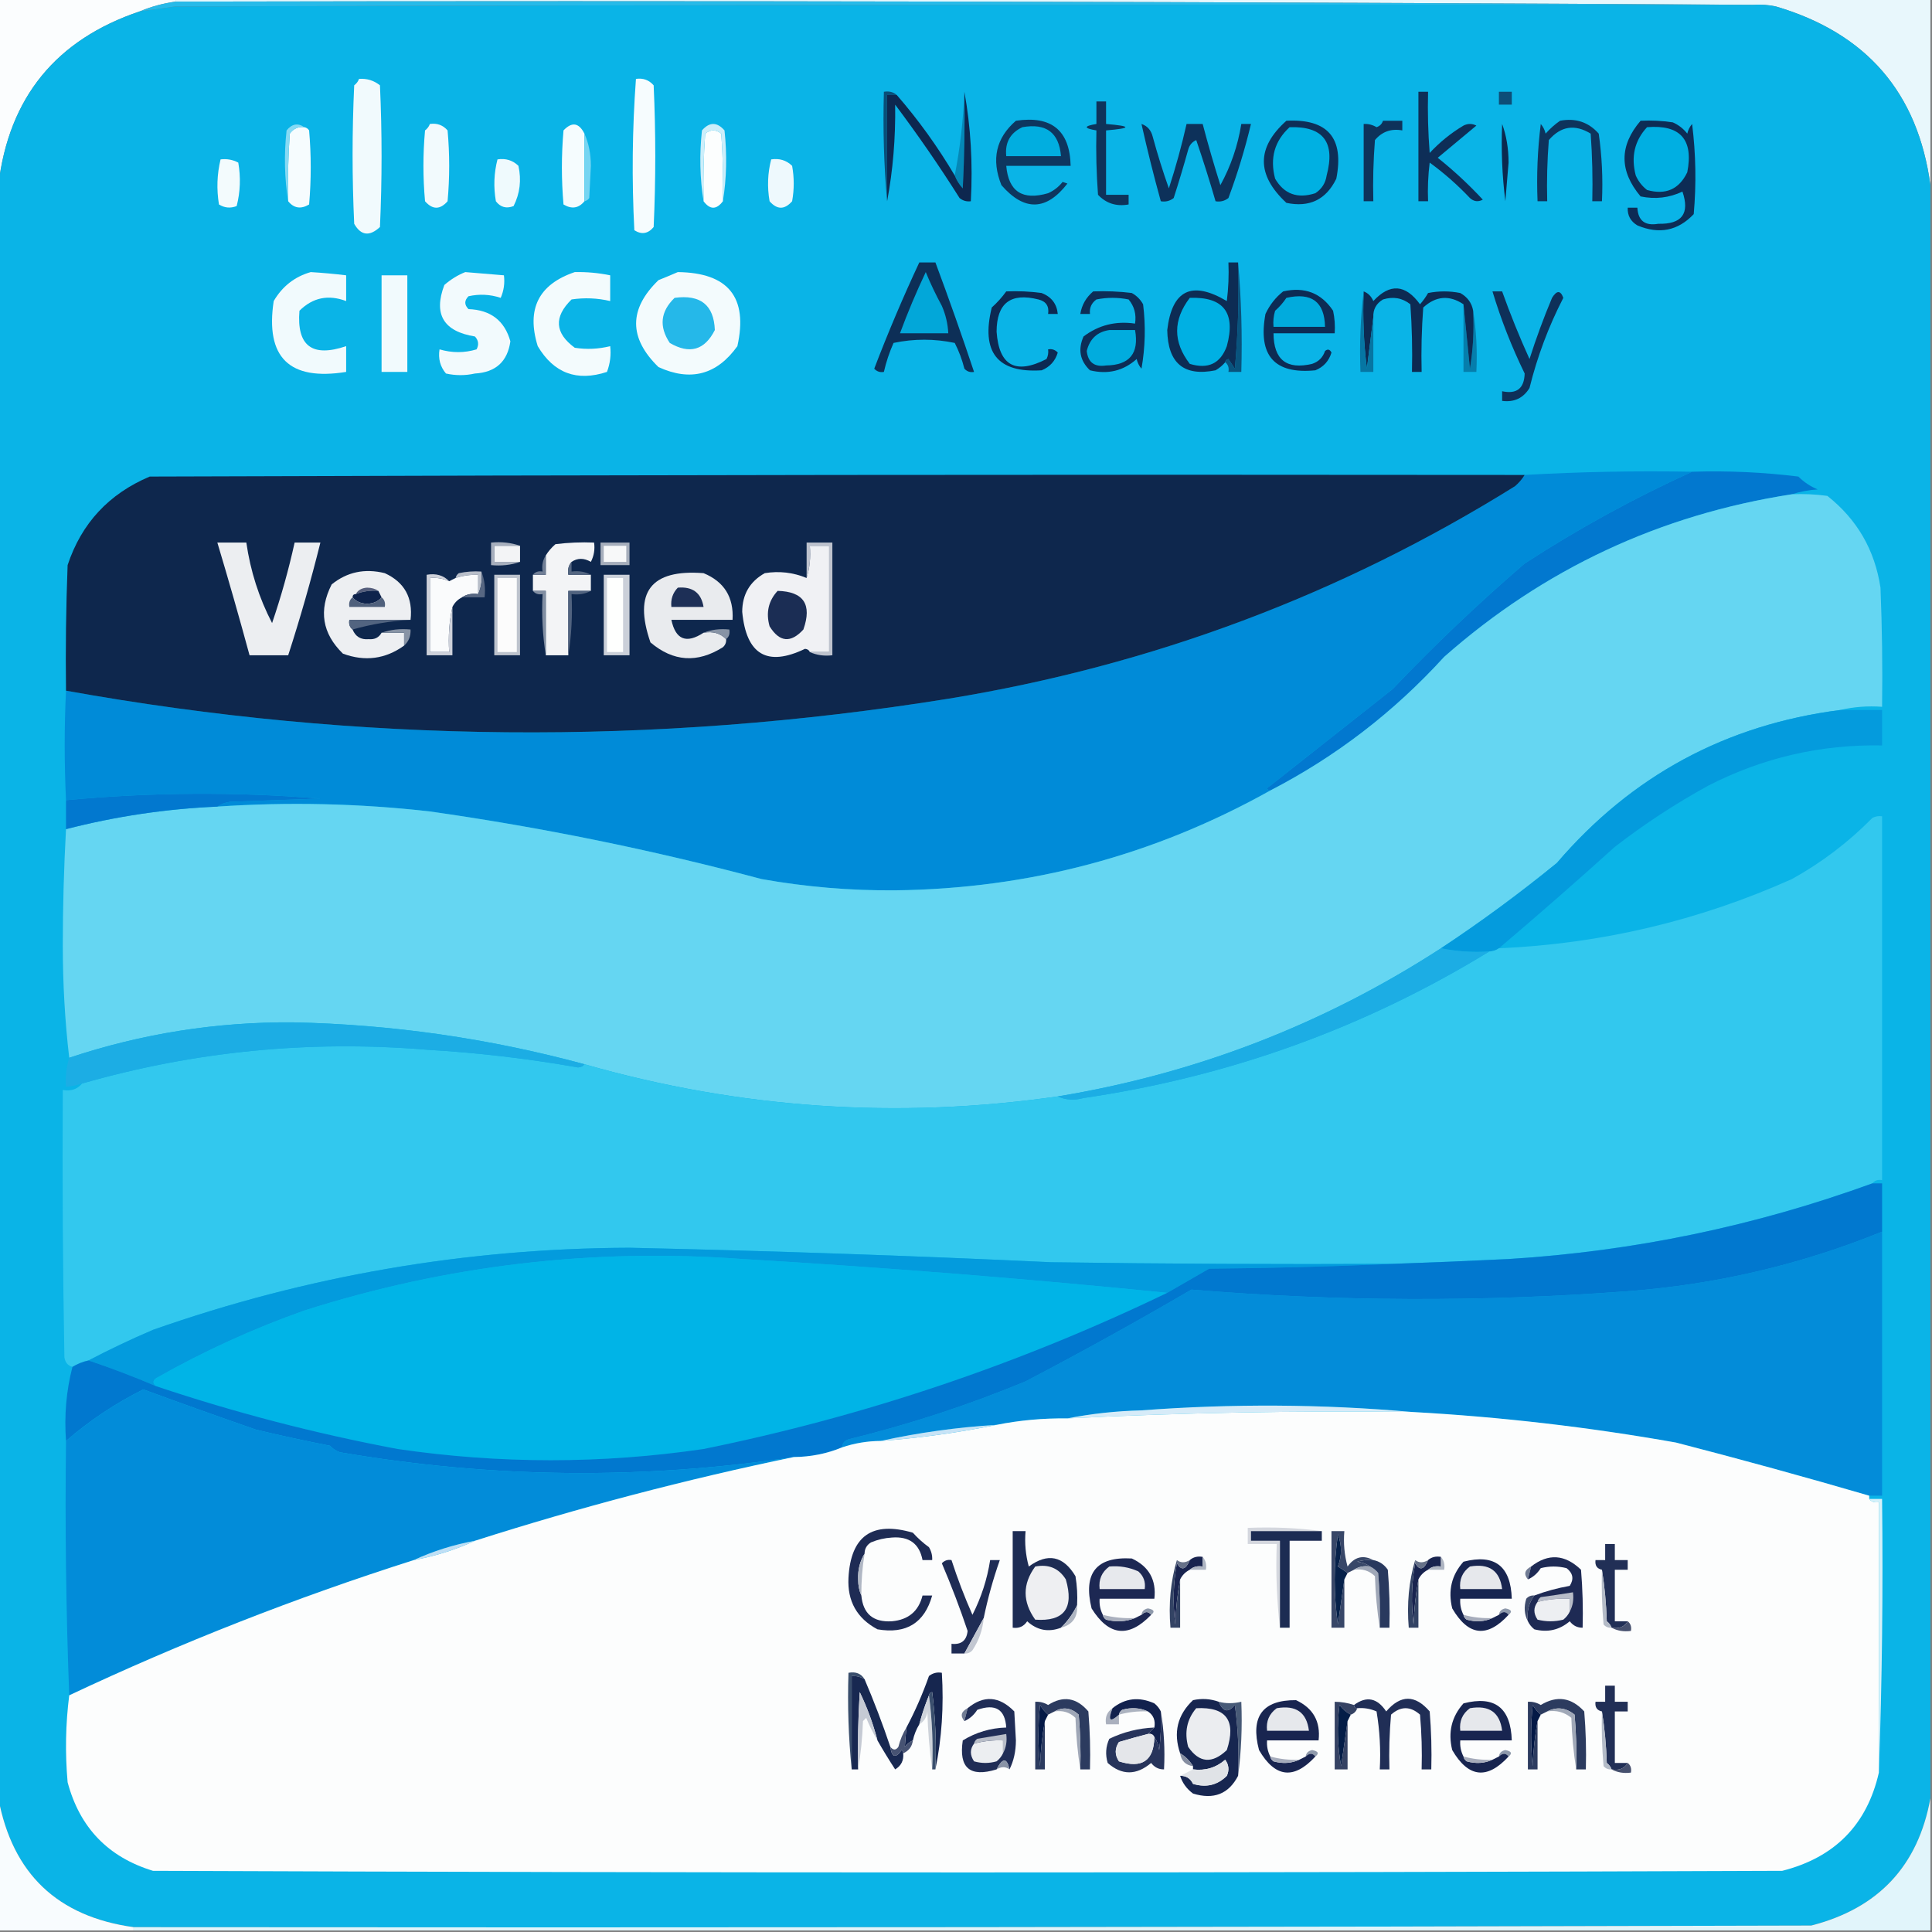 <?xml version="1.0" encoding="UTF-8"?>
<!DOCTYPE svg PUBLIC "-//W3C//DTD SVG 1.1//EN" "http://www.w3.org/Graphics/SVG/1.1/DTD/svg11.dtd">
<svg xmlns="http://www.w3.org/2000/svg" version="1.1" width="600px" height="600px" style="shape-rendering:geometricPrecision; text-rendering:geometricPrecision; image-rendering:optimizeQuality; fill-rule:evenodd; clip-rule:evenodd" xmlns:xlink="http://www.w3.org/1999/xlink">
<rect width="100%" height="100%" fill="#808080" stroke="none"/>
<g><path style="opacity:1" fill="#fbfdfe" d="M -0.5,-0.5 C 17.833,-0.5 36.167,-0.5 54.5,-0.5C 54.5,-0.167 54.5,0.167 54.5,0.5C 50.624,1.043 46.958,2.043 43.5,3.5C 17.396,12.263 2.73,30.263 -0.5,57.5C -0.5,38.167 -0.5,18.833 -0.5,-0.5 Z"/></g>
<g><path style="opacity:1" fill="#e8f7fc" d="M 54.5,0.5 C 54.5,0.167 54.5,-0.167 54.5,-0.5C 236.167,-0.5 417.833,-0.5 599.5,-0.5C 599.5,18.833 599.5,38.167 599.5,57.5C 595.618,28.769 579.618,10.269 551.5,2C 549.19,1.503 546.857,1.337 544.5,1.5C 381.334,0.5 218.001,0.167 54.5,0.5 Z"/></g>
<g><path style="opacity:1" fill="#27bae9" d="M 54.5,0.5 C 218.001,0.167 381.334,0.5 544.5,1.5C 381.166,1.333 217.833,1.5 54.5,2C 50.83,2.548 47.163,3.048 43.5,3.5C 46.958,2.043 50.624,1.043 54.5,0.5 Z"/></g>
<g><path style="opacity:1" fill="#0ab4e7" d="M 544.5,1.5 C 546.857,1.337 549.19,1.503 551.5,2C 579.618,10.269 595.618,28.769 599.5,57.5C 599.5,224.5 599.5,391.5 599.5,558.5C 595.686,579.486 583.352,592.652 562.5,598C 388.834,598.5 215.167,598.667 41.5,598.5C 17.874,595.231 3.874,581.898 -0.5,558.5C -0.5,391.5 -0.5,224.5 -0.5,57.5C 2.73,30.263 17.396,12.263 43.5,3.5C 47.163,3.048 50.83,2.548 54.5,2C 217.833,1.5 381.166,1.333 544.5,1.5 Z"/></g>
<g><path style="opacity:1" fill="#f1fafd" d="M 111.5,24.5 C 113.936,24.317 116.103,24.984 118,26.5C 118.667,41.167 118.667,55.833 118,70.5C 114.755,73.512 112.088,73.179 110,69.5C 109.333,55.167 109.333,40.833 110,26.5C 110.717,25.956 111.217,25.289 111.5,24.5 Z"/></g>
<g><path style="opacity:1" fill="#f6fcfe" d="M 197.5,24.5 C 199.722,24.178 201.556,24.845 203,26.5C 203.667,41.167 203.667,55.833 203,70.5C 201.267,72.602 199.267,72.935 197,71.5C 196.183,55.759 196.35,40.092 197.5,24.5 Z"/></g>
<g><path style="opacity:1" fill="#094e78" d="M 278.5,29.5 C 277.5,29.5 276.5,29.5 275.5,29.5C 275.5,40.5 275.5,51.5 275.5,62.5C 274.505,51.346 274.172,40.012 274.5,28.5C 276.099,28.232 277.432,28.566 278.5,29.5 Z"/></g>
<g><path style="opacity:1" fill="#0d4e78" d="M 465.5,28.5 C 466.833,28.5 468.167,28.5 469.5,28.5C 469.5,29.833 469.5,31.167 469.5,32.5C 468.167,32.5 466.833,32.5 465.5,32.5C 465.5,31.167 465.5,29.833 465.5,28.5 Z"/></g>
<g><path style="opacity:1" fill="#0488b7" d="M 299.5,28.5 C 299.666,38.506 299.5,48.506 299,58.5C 297.905,57.307 297.072,55.973 296.5,54.5C 298.155,46.048 299.155,37.381 299.5,28.5 Z"/></g>
<g><path style="opacity:1" fill="#0e365f" d="M 315.5,37.5 C 326.575,35.847 332.242,40.513 332.5,51.5C 325.833,51.5 319.167,51.5 312.5,51.5C 313.205,59.491 317.538,62.324 325.5,60C 327.306,59.19 328.806,58.024 330,56.5C 330.5,56.667 331,56.833 331.5,57C 324.94,65.499 318.107,65.665 311,57.5C 307.803,49.525 309.303,42.858 315.5,37.5 Z"/></g>
<g><path style="opacity:1" fill="#0e2e57" d="M 399.5,37.5 C 412.334,36.837 417.501,42.837 415,55.5C 411.834,62.006 406.667,64.506 399.5,63C 390.173,54.332 390.173,45.832 399.5,37.5 Z"/></g>
<g><path style="opacity:1" fill="#0c294f" d="M 466.5,38.5 C 467.824,42.107 468.491,46.107 468.5,50.5C 468.167,54.5 467.833,58.5 467.5,62.5C 466.502,54.528 466.169,46.528 466.5,38.5 Z"/></g>
<g><path style="opacity:1" fill="#0e335c" d="M 484.5,37.5 C 489.334,36.59 493.334,37.923 496.5,41.5C 497.497,48.468 497.83,55.468 497.5,62.5C 496.5,62.5 495.5,62.5 494.5,62.5C 494.666,55.492 494.5,48.492 494,41.5C 489.08,38.487 484.746,39.154 481,43.5C 480.5,49.825 480.334,56.158 480.5,62.5C 479.5,62.5 478.5,62.5 477.5,62.5C 477.169,54.472 477.502,46.472 478.5,38.5C 479.251,39.376 479.751,40.376 480,41.5C 481.397,39.93 482.897,38.596 484.5,37.5 Z"/></g>
<g><path style="opacity:1" fill="#f6fcfe" d="M 94.5,39.5 C 95.117,39.611 95.617,39.944 96,40.5C 96.667,48.167 96.667,55.833 96,63.5C 93.448,65.02 91.282,64.687 89.5,62.5C 89.334,55.492 89.5,48.492 90,41.5C 91.11,39.963 92.61,39.297 94.5,39.5 Z"/></g>
<g><path style="opacity:1" fill="#f2fafd" d="M 133.5,38.5 C 135.722,38.178 137.556,38.845 139,40.5C 139.667,47.833 139.667,55.167 139,62.5C 136.667,65.167 134.333,65.167 132,62.5C 131.333,55.167 131.333,47.833 132,40.5C 132.717,39.956 133.217,39.289 133.5,38.5 Z"/></g>
<g><path style="opacity:1" fill="#f5fcfe" d="M 181.5,41.5 C 181.5,48.5 181.5,55.5 181.5,62.5C 179.718,64.687 177.552,65.02 175,63.5C 174.333,55.833 174.333,48.167 175,40.5C 177.611,37.757 179.778,38.09 181.5,41.5 Z"/></g>
<g><path style="opacity:1" fill="#fcfefe" d="M 224.5,62.5 C 222.5,65.167 220.5,65.167 218.5,62.5C 218.334,55.492 218.5,48.492 219,41.5C 220.667,40.167 222.333,40.167 224,41.5C 224.5,48.492 224.666,55.492 224.5,62.5 Z"/></g>
<g><path style="opacity:1" fill="#00b0e2" d="M 400.5,39.5 C 410.928,39.158 414.761,44.158 412,54.5C 411.654,56.848 410.487,58.681 408.5,60C 402.966,61.787 398.799,60.287 396,55.5C 394.316,49.115 395.816,43.781 400.5,39.5 Z"/></g>
<g><path style="opacity:1" fill="#01aee0" d="M 317.5,39.5 C 324.896,38.182 328.896,41.182 329.5,48.5C 323.833,48.5 318.167,48.5 312.5,48.5C 312.061,44.285 313.727,41.285 317.5,39.5 Z"/></g>
<g><path style="opacity:1" fill="#0e325a" d="M 429.5,37.5 C 431.5,37.5 433.5,37.5 435.5,37.5C 435.5,38.5 435.5,39.5 435.5,40.5C 432.03,39.875 429.196,40.875 427,43.5C 426.5,49.825 426.334,56.158 426.5,62.5C 425.5,62.5 424.5,62.5 423.5,62.5C 423.5,54.5 423.5,46.5 423.5,38.5C 424.93,38.421 426.264,38.754 427.5,39.5C 428.522,39.145 429.189,38.478 429.5,37.5 Z"/></g>
<g><path style="opacity:1" fill="#86daf4" d="M 94.5,39.5 C 92.61,39.297 91.11,39.963 90,41.5C 89.5,48.492 89.334,55.492 89.5,62.5C 88.345,55.345 88.178,48.012 89,40.5C 90.678,38.447 92.511,38.113 94.5,39.5 Z"/></g>
<g><path style="opacity:1" fill="#cceefa" d="M 224.5,62.5 C 224.666,55.492 224.5,48.492 224,41.5C 222.333,40.167 220.667,40.167 219,41.5C 218.5,48.492 218.334,55.492 218.5,62.5C 217.345,55.345 217.178,48.012 218,40.5C 220.333,37.833 222.667,37.833 225,40.5C 225.822,48.012 225.655,55.345 224.5,62.5 Z"/></g>
<g><path style="opacity:1" fill="#76d5f2" d="M 181.5,41.5 C 182.82,44.428 183.486,47.761 183.5,51.5C 183.333,54.833 183.167,58.167 183,61.5C 182.617,62.056 182.117,62.389 181.5,62.5C 181.5,55.5 181.5,48.5 181.5,41.5 Z"/></g>
<g><path style="opacity:1" fill="#0e335b" d="M 340.5,31.5 C 341.5,31.5 342.5,31.5 343.5,31.5C 343.5,33.833 343.5,36.167 343.5,38.5C 351.5,39.167 351.5,39.833 343.5,40.5C 343.5,47.167 343.5,53.833 343.5,60.5C 345.833,60.5 348.167,60.5 350.5,60.5C 350.5,61.5 350.5,62.5 350.5,63.5C 346.713,64.186 343.546,63.186 341,60.5C 340.5,53.842 340.334,47.175 340.5,40.5C 336.5,39.833 336.5,39.167 340.5,38.5C 340.5,36.167 340.5,33.833 340.5,31.5 Z"/></g>
<g><path style="opacity:1" fill="#0d274f" d="M 299.5,28.5 C 301.478,39.451 302.144,50.784 301.5,62.5C 300.178,62.67 299.011,62.337 298,61.5C 291.724,51.558 285.057,41.892 278,32.5C 278.146,42.883 277.313,52.883 275.5,62.5C 275.5,51.5 275.5,40.5 275.5,29.5C 276.5,29.5 277.5,29.5 278.5,29.5C 285.211,37.228 291.211,45.561 296.5,54.5C 297.072,55.973 297.905,57.307 299,58.5C 299.5,48.506 299.666,38.506 299.5,28.5 Z"/></g>
<g><path style="opacity:1" fill="#f3fbfd" d="M 68.5,49.5 C 70.467,49.261 72.3,49.594 74,50.5C 74.799,55.087 74.632,59.587 73.5,64C 71.559,64.743 69.726,64.576 68,63.5C 67.227,58.748 67.393,54.081 68.5,49.5 Z"/></g>
<g><path style="opacity:1" fill="#effafd" d="M 154.5,49.5 C 157.044,49.104 159.211,49.771 161,51.5C 161.978,55.9 161.478,60.067 159.5,64C 157.251,64.863 155.418,64.363 154,62.5C 153.232,58.08 153.398,53.747 154.5,49.5 Z"/></g>
<g><path style="opacity:1" fill="#eef9fd" d="M 239.5,49.5 C 242.044,49.104 244.211,49.771 246,51.5C 246.667,55.167 246.667,58.833 246,62.5C 243.667,65.167 241.333,65.167 239,62.5C 238.232,58.08 238.398,53.747 239.5,49.5 Z"/></g>
<g><path style="opacity:1" fill="#0e2e57" d="M 440.5,28.5 C 441.5,28.5 442.5,28.5 443.5,28.5C 443.334,34.842 443.5,41.175 444,47.5C 447.127,44.14 450.627,41.306 454.5,39C 455.833,38.333 457.167,38.333 458.5,39C 454.48,42.357 450.48,45.691 446.5,49C 451.446,52.943 456.113,57.277 460.5,62C 459.056,62.781 457.723,62.614 456.5,61.5C 452.616,57.402 448.45,53.735 444,50.5C 443.501,54.486 443.334,58.486 443.5,62.5C 442.5,62.5 441.5,62.5 440.5,62.5C 440.5,51.167 440.5,39.833 440.5,28.5 Z"/></g>
<g><path style="opacity:1" fill="#0d315a" d="M 354.5,38.5 C 356.335,39.122 357.502,40.456 358,42.5C 359.486,47.954 361.152,53.287 363,58.5C 365.145,51.901 366.978,45.234 368.5,38.5C 370.167,38.5 371.833,38.5 373.5,38.5C 375.174,44.859 377.007,51.193 379,57.5C 382.244,51.602 384.411,45.269 385.5,38.5C 386.5,38.5 387.5,38.5 388.5,38.5C 386.626,46.336 384.293,54.002 381.5,61.5C 380.311,62.429 378.978,62.762 377.5,62.5C 375.658,56.139 373.658,49.806 371.5,43.5C 370.201,44.09 369.368,45.09 369,46.5C 367.599,51.535 366.099,56.535 364.5,61.5C 363.311,62.429 361.978,62.762 360.5,62.5C 358.302,54.567 356.302,46.567 354.5,38.5 Z"/></g>
<g><path style="opacity:1" fill="#0d2c55" d="M 509.5,37.5 C 512.85,37.335 516.183,37.502 519.5,38C 521.286,38.785 522.786,39.951 524,41.5C 524.249,40.376 524.749,39.376 525.5,38.5C 526.665,47.816 526.832,57.149 526,66.5C 521.096,71.684 515.262,72.85 508.5,70C 506.393,68.737 505.393,66.903 505.5,64.5C 506.5,64.5 507.5,64.5 508.5,64.5C 508.724,68.548 510.891,70.215 515,69.5C 522.334,69.676 524.834,66.343 522.5,59.5C 518.364,61.447 514.03,61.947 509.5,61C 502.853,53.098 502.853,45.264 509.5,37.5 Z"/></g>
<g><path style="opacity:1" fill="#00afe2" d="M 511.5,39.5 C 521.821,38.655 525.987,43.321 524,53.5C 521.456,58.799 517.29,60.632 511.5,59C 509.951,57.786 508.785,56.286 508,54.5C 506.461,48.693 507.628,43.693 511.5,39.5 Z"/></g>
<g><path style="opacity:1" fill="#09537d" d="M 384.5,81.5 C 385.495,92.654 385.828,103.988 385.5,115.5C 384.167,115.5 382.833,115.5 381.5,115.5C 381.737,114.209 381.404,113.209 380.5,112.5C 380.56,111.957 380.893,111.624 381.5,111.5C 382.167,112.5 382.833,113.5 383.5,114.5C 384.499,103.52 384.832,92.52 384.5,81.5 Z"/></g>
<g><path style="opacity:1" fill="#f1fafd" d="M 96.5,84.5 C 100.179,84.724 103.846,85.058 107.5,85.5C 107.5,88.167 107.5,90.833 107.5,93.5C 101.951,91.408 97.118,92.408 93,96.5C 92.1,107.418 96.934,111.084 107.5,107.5C 107.5,110.167 107.5,112.833 107.5,115.5C 89.851,118.35 82.351,111.017 85,93.5C 87.683,88.922 91.517,85.922 96.5,84.5 Z"/></g>
<g><path style="opacity:1" fill="#f1fafd" d="M 118.5,85.5 C 121.167,85.5 123.833,85.5 126.5,85.5C 126.5,95.5 126.5,105.5 126.5,115.5C 123.833,115.5 121.167,115.5 118.5,115.5C 118.5,105.5 118.5,95.5 118.5,85.5 Z"/></g>
<g><path style="opacity:1" fill="#f2fafd" d="M 144.5,84.5 C 148.5,84.833 152.5,85.167 156.5,85.5C 156.808,87.924 156.474,90.257 155.5,92.5C 152.227,91.415 148.894,91.248 145.5,92C 144.167,93.333 144.167,94.667 145.5,96C 152.37,96.246 156.704,99.58 158.5,106C 157.613,112.292 153.946,115.625 147.5,116C 144.5,116.667 141.5,116.667 138.5,116C 136.709,113.894 136.042,111.394 136.5,108.5C 140.382,109.637 144.216,109.637 148,108.5C 148.781,107.056 148.614,105.723 147.5,104.5C 137.715,102.914 134.549,97.581 138,88.5C 140.013,86.752 142.18,85.418 144.5,84.5 Z"/></g>
<g><path style="opacity:1" fill="#f3fbfd" d="M 178.5,84.5 C 182.215,84.423 185.881,84.756 189.5,85.5C 189.5,88.167 189.5,90.833 189.5,93.5C 185.537,92.56 181.537,92.393 177.5,93C 171.946,98.433 172.279,103.433 178.5,108C 182.203,108.579 185.869,108.412 189.5,107.5C 189.813,110.247 189.48,112.914 188.5,115.5C 179.154,118.573 171.987,115.907 167,107.5C 163.426,95.981 167.259,88.314 178.5,84.5 Z"/></g>
<g><path style="opacity:1" fill="#f3fbfd" d="M 210.5,84.5 C 226.2,84.687 232.367,92.354 229,107.5C 222.638,116.398 214.471,118.564 204.5,114C 195.235,104.968 195.235,95.968 204.5,87C 206.611,86.155 208.611,85.322 210.5,84.5 Z"/></g>
<g><path style="opacity:1" fill="#0e3059" d="M 463.5,90.5 C 464.5,90.5 465.5,90.5 466.5,90.5C 469.03,97.584 471.864,104.584 475,111.5C 477.055,105.058 479.388,98.725 482,92.5C 483.471,90.128 484.637,90.128 485.5,92.5C 480.92,101.404 477.42,110.738 475,120.5C 473.067,123.649 470.234,124.982 466.5,124.5C 466.5,123.5 466.5,122.5 466.5,121.5C 471.027,122.474 473.36,120.641 473.5,116C 469.484,107.774 466.151,99.274 463.5,90.5 Z"/></g>
<g><path style="opacity:1" fill="#25b8e9" d="M 209.5,92.5 C 217.538,91.394 221.705,94.728 222,102.5C 218.827,108.77 214.16,110.103 208,106.5C 204.607,101.409 205.107,96.742 209.5,92.5 Z"/></g>
<g><path style="opacity:1" fill="#057eac" d="M 454.5,94.5 C 455.167,101.012 455.833,107.679 456.5,114.5C 457.496,108.537 457.829,102.537 457.5,96.5C 458.49,102.645 458.823,108.978 458.5,115.5C 457.167,115.5 455.833,115.5 454.5,115.5C 454.5,108.5 454.5,101.5 454.5,94.5 Z"/></g>
<g><path style="opacity:1" fill="#0d2a52" d="M 457.5,96.5 C 457.829,102.537 457.496,108.537 456.5,114.5C 455.833,107.679 455.167,101.012 454.5,94.5C 450.109,91.568 445.943,91.902 442,95.5C 441.5,102.158 441.334,108.825 441.5,115.5C 440.5,115.5 439.5,115.5 438.5,115.5C 438.666,108.492 438.5,101.492 438,94.5C 435.503,92.522 432.669,92.022 429.5,93C 427.393,94.263 426.393,96.097 426.5,98.5C 425.833,103.681 425.167,109.015 424.5,114.5C 423.502,106.528 423.169,98.528 423.5,90.5C 424.859,91.007 425.859,92.007 426.5,93.5C 431.641,87.934 436.474,88.268 441,94.5C 441.956,93.421 442.789,92.255 443.5,91C 446.833,90.333 450.167,90.333 453.5,91C 455.746,92.257 457.079,94.09 457.5,96.5 Z"/></g>
<g><path style="opacity:1" fill="#0676a3" d="M 423.5,90.5 C 423.169,98.528 423.502,106.528 424.5,114.5C 425.167,109.015 425.833,103.681 426.5,98.5C 426.5,104.167 426.5,109.833 426.5,115.5C 425.167,115.5 423.833,115.5 422.5,115.5C 422.174,106.983 422.507,98.65 423.5,90.5 Z"/></g>
<g><path style="opacity:1" fill="#0d2952" d="M 312.5,90.5 C 316.182,90.335 319.848,90.501 323.5,91C 326.534,92.191 328.201,94.358 328.5,97.5C 327.5,97.5 326.5,97.5 325.5,97.5C 325.863,95.088 324.863,93.588 322.5,93C 313.87,90.811 309.536,94.144 309.5,103C 310.24,113.591 315.407,116.424 325,111.5C 325.483,110.552 325.649,109.552 325.5,108.5C 326.675,108.281 327.675,108.614 328.5,109.5C 327.699,112.133 326.033,113.967 323.5,115C 309.754,115.887 304.587,109.387 308,95.5C 309.707,93.963 311.207,92.296 312.5,90.5 Z"/></g>
<g><path style="opacity:1" fill="#0d2f57" d="M 285.5,81.5 C 287.167,81.5 288.833,81.5 290.5,81.5C 294.703,92.775 298.703,104.108 302.5,115.5C 301.325,115.719 300.325,115.386 299.5,114.5C 298.805,111.72 297.805,109.053 296.5,106.5C 290.167,105.167 283.833,105.167 277.5,106.5C 276.199,109.427 275.199,112.427 274.5,115.5C 273.325,115.719 272.325,115.386 271.5,114.5C 275.793,103.273 280.459,92.273 285.5,81.5 Z"/></g>
<g><path style="opacity:1" fill="#02a7d9" d="M 287.5,84.5 C 288.937,88.004 290.604,91.504 292.5,95C 293.687,97.724 294.353,100.557 294.5,103.5C 289.5,103.5 284.5,103.5 279.5,103.5C 281.87,97.088 284.536,90.755 287.5,84.5 Z"/></g>
<g><path style="opacity:1" fill="#0d2c54" d="M 384.5,81.5 C 384.832,92.52 384.499,103.52 383.5,114.5C 382.833,113.5 382.167,112.5 381.5,111.5C 380.893,111.624 380.56,111.957 380.5,112.5C 379.691,113.469 378.691,114.302 377.5,115C 367.681,116.987 362.681,112.82 362.5,102.5C 363.955,90.054 370.122,87.054 381,93.5C 381.499,89.514 381.666,85.514 381.5,81.5C 382.5,81.5 383.5,81.5 384.5,81.5 Z"/></g>
<g><path style="opacity:1" fill="#00b0e3" d="M 369.5,92.5 C 380.001,92.12 383.834,97.12 381,107.5C 379.02,112.906 375.186,114.739 369.5,113C 364.261,106.197 364.261,99.364 369.5,92.5 Z"/></g>
<g><path style="opacity:1" fill="#0d2b54" d="M 398.5,90.5 C 405.159,88.989 410.326,90.989 414,96.5C 414.497,98.81 414.663,101.143 414.5,103.5C 408.167,103.5 401.833,103.5 395.5,103.5C 395.547,111.717 399.547,114.883 407.5,113C 409.5,112.333 410.833,111 411.5,109C 412.332,108.312 412.998,108.479 413.5,109.5C 412.699,112.133 411.033,113.967 408.5,115C 395.782,116.269 390.615,110.436 393,97.5C 394.316,94.692 396.15,92.359 398.5,90.5 Z"/></g>
<g><path style="opacity:1" fill="#01abdd" d="M 399.5,92.5 C 407.344,90.73 411.344,93.73 411.5,101.5C 406.167,101.5 400.833,101.5 395.5,101.5C 395.34,99.801 395.506,98.134 396,96.5C 397.376,95.295 398.542,93.962 399.5,92.5 Z"/></g>
<g><path style="opacity:1" fill="#0d2d56" d="M 339.5,90.5 C 343.514,90.335 347.514,90.501 351.5,91C 353,91.833 354.167,93 355,94.5C 355.831,101.192 355.664,107.858 354.5,114.5C 353.749,113.624 353.249,112.624 353,111.5C 348.865,115.191 344.031,116.358 338.5,115C 335.384,112.039 334.717,108.539 336.5,104.5C 341.184,100.952 346.517,99.619 352.5,100.5C 352.945,97.635 352.278,95.135 350.5,93C 347.167,92.333 343.833,92.333 340.5,93C 338.963,94.11 338.297,95.61 338.5,97.5C 337.5,97.5 336.5,97.5 335.5,97.5C 335.961,94.697 337.295,92.363 339.5,90.5 Z"/></g>
<g><path style="opacity:1" fill="#01acde" d="M 344.5,102.5 C 347.167,102.5 349.833,102.5 352.5,102.5C 353.805,109.734 350.805,113.401 343.5,113.5C 339.893,114.053 337.893,112.553 337.5,109C 338.436,105.227 340.769,103.061 344.5,102.5 Z"/></g>
<g><path style="opacity:1" fill="#008bd8" d="M 525.5,146.5 C 507.501,154.668 490.168,164.168 473.5,175C 459.175,187.325 445.509,200.325 432.5,214C 419.855,223.972 407.189,233.972 394.5,244C 393.262,244.69 393.262,245.19 394.5,245.5C 358.424,265.684 319.59,276.017 278,276.5C 264.062,276.612 250.229,275.445 236.5,273C 202.577,263.949 168.244,256.949 133.5,252C 111.538,249.511 89.538,249.011 67.5,250.5C 68.609,249.71 69.942,249.21 71.5,249C 80.833,248.667 90.167,248.333 99.5,248C 73.12,245.859 46.787,246.025 20.5,248.5C 19.955,236.992 19.955,225.658 20.5,214.5C 111.535,230.885 202.868,231.719 294.5,217C 357.783,206.666 416.45,184.666 470.5,151C 471.71,149.961 472.71,148.794 473.5,147.5C 490.756,146.515 508.09,146.181 525.5,146.5 Z"/></g>
<g><path style="opacity:1" fill="#0278cf" d="M 525.5,146.5 C 536.549,146.15 547.549,146.65 558.5,148C 560.228,149.726 562.228,151.059 564.5,152C 561.635,152.183 558.969,152.683 556.5,153.5C 515.478,159.847 479.478,176.681 448.5,204C 432.885,221.137 414.885,234.971 394.5,245.5C 393.262,245.19 393.262,244.69 394.5,244C 407.189,233.972 419.855,223.972 432.5,214C 445.509,200.325 459.175,187.325 473.5,175C 490.168,164.168 507.501,154.668 525.5,146.5 Z"/></g>
<g><path style="opacity:1" fill="#0e274d" d="M 473.5,147.5 C 472.71,148.794 471.71,149.961 470.5,151C 416.45,184.666 357.783,206.666 294.5,217C 202.868,231.719 111.535,230.885 20.5,214.5C 20.333,201.496 20.5,188.496 21,175.5C 25.291,162.539 33.791,153.372 46.5,148C 188.833,147.5 331.166,147.333 473.5,147.5 Z"/></g>
<g><path style="opacity:1" fill="#65d6f2" d="M 556.5,153.5 C 560.182,153.335 563.848,153.501 567.5,154C 576.734,161.296 582.234,170.796 584,182.5C 584.5,194.829 584.667,207.162 584.5,219.5C 579.968,219.182 575.634,219.515 571.5,220.5C 536.055,225.055 506.722,240.888 483.5,268C 471.858,277.497 459.858,286.331 447.5,294.5C 411.126,318.074 371.459,333.407 328.5,340.5C 278.735,347.641 229.735,344.308 181.5,330.5C 151.872,322.475 121.705,318.142 91,317.5C 67.176,317.332 44.009,320.999 21.5,328.5C 20.168,317.186 19.501,305.52 19.5,293.5C 19.51,281.426 19.843,269.426 20.5,257.5C 35.907,253.525 51.574,251.192 67.5,250.5C 89.538,249.011 111.538,249.511 133.5,252C 168.244,256.949 202.577,263.949 236.5,273C 250.229,275.445 264.062,276.612 278,276.5C 319.59,276.017 358.424,265.684 394.5,245.5C 414.885,234.971 432.885,221.137 448.5,204C 479.478,176.681 515.478,159.847 556.5,153.5 Z"/></g>
<g><path style="opacity:1" fill="#a7afbd" d="M 161.5,169.5 C 158.833,169.5 156.167,169.5 153.5,169.5C 153.5,171.167 153.5,172.833 153.5,174.5C 156.167,174.5 158.833,174.5 161.5,174.5C 158.713,175.477 155.713,175.81 152.5,175.5C 152.5,173.167 152.5,170.833 152.5,168.5C 155.713,168.19 158.713,168.523 161.5,169.5 Z"/></g>
<g><path style="opacity:1" fill="#a6aebc" d="M 186.5,168.5 C 189.5,168.5 192.5,168.5 195.5,168.5C 195.5,170.833 195.5,173.167 195.5,175.5C 192.5,175.5 189.5,175.5 186.5,175.5C 186.5,173.167 186.5,170.833 186.5,168.5 Z"/></g>
<g><path style="opacity:1" fill="#f3f4f6" d="M 177.5,174.5 C 176.566,175.568 176.232,176.901 176.5,178.5C 178.833,178.5 181.167,178.5 183.5,178.5C 183.5,180.167 183.5,181.833 183.5,183.5C 181.167,183.5 178.833,183.5 176.5,183.5C 176.5,190.167 176.5,196.833 176.5,203.5C 174.167,203.5 171.833,203.5 169.5,203.5C 169.5,196.833 169.5,190.167 169.5,183.5C 168.167,183.5 166.833,183.5 165.5,183.5C 165.5,181.833 165.5,180.167 165.5,178.5C 166.833,178.5 168.167,178.5 169.5,178.5C 169.5,176.5 169.5,174.5 169.5,172.5C 170.29,171.206 171.29,170.039 172.5,169C 176.486,168.501 180.486,168.334 184.5,168.5C 184.799,170.604 184.466,172.604 183.5,174.5C 181.357,173.246 179.357,173.246 177.5,174.5 Z"/></g>
<g><path style="opacity:1" fill="#bdc2cd" d="M 251.5,202.5 C 253.5,202.5 255.5,202.5 257.5,202.5C 257.5,191.5 257.5,180.5 257.5,169.5C 255.5,169.5 253.5,169.5 251.5,169.5C 251.813,173.042 251.479,176.375 250.5,179.5C 250.5,175.833 250.5,172.167 250.5,168.5C 253.167,168.5 255.833,168.5 258.5,168.5C 258.5,180.167 258.5,191.833 258.5,203.5C 255.941,203.802 253.607,203.468 251.5,202.5 Z"/></g>
<g><path style="opacity:1" fill="#eceef1" d="M 67.5,168.5 C 70.5,168.5 73.5,168.5 76.5,168.5C 77.777,177.361 80.444,185.694 84.5,193.5C 87.302,185.292 89.635,176.959 91.5,168.5C 94.167,168.5 96.833,168.5 99.5,168.5C 96.574,180.277 93.241,191.944 89.5,203.5C 85.5,203.5 81.5,203.5 77.5,203.5C 74.323,191.795 70.99,180.128 67.5,168.5 Z"/></g>
<g><path style="opacity:1" fill="#f0f1f4" d="M 251.5,202.5 C 251.265,201.903 250.765,201.57 250,201.5C 238.261,207.148 231.761,203.315 230.5,190C 230.524,184.615 232.857,180.615 237.5,178C 241.984,177.269 246.318,177.769 250.5,179.5C 251.479,176.375 251.813,173.042 251.5,169.5C 253.5,169.5 255.5,169.5 257.5,169.5C 257.5,180.5 257.5,191.5 257.5,202.5C 255.5,202.5 253.5,202.5 251.5,202.5 Z"/></g>
<g><path style="opacity:1" fill="#f3f4f6" d="M 161.5,169.5 C 161.5,171.167 161.5,172.833 161.5,174.5C 158.833,174.5 156.167,174.5 153.5,174.5C 153.5,172.833 153.5,171.167 153.5,169.5C 156.167,169.5 158.833,169.5 161.5,169.5 Z"/></g>
<g><path style="opacity:1" fill="#f7f8f9" d="M 187.5,169.5 C 189.833,169.5 192.167,169.5 194.5,169.5C 194.5,171.167 194.5,172.833 194.5,174.5C 192.167,174.5 189.833,174.5 187.5,174.5C 187.5,172.833 187.5,171.167 187.5,169.5 Z"/></g>
<g><path style="opacity:1" fill="#707e95" d="M 169.5,172.5 C 169.5,174.5 169.5,176.5 169.5,178.5C 168.167,178.5 166.833,178.5 165.5,178.5C 166.209,177.596 167.209,177.263 168.5,177.5C 168.216,175.585 168.549,173.919 169.5,172.5 Z"/></g>
<g><path style="opacity:1" fill="#b8bec9" d="M 149.5,177.5 C 149.802,180.059 149.468,182.393 148.5,184.5C 148.5,182.5 148.5,180.5 148.5,178.5C 146.097,178.448 143.764,178.781 141.5,179.5C 141.611,178.883 141.944,178.383 142.5,178C 144.81,177.503 147.143,177.337 149.5,177.5 Z"/></g>
<g><path style="opacity:1" fill="#546681" d="M 177.5,174.5 C 177.5,175.5 177.5,176.5 177.5,177.5C 179.735,177.205 181.735,177.539 183.5,178.5C 181.167,178.5 178.833,178.5 176.5,178.5C 176.232,176.901 176.566,175.568 177.5,174.5 Z"/></g>
<g><path style="opacity:1" fill="#edeff2" d="M 127.5,192.5 C 121.167,192.5 114.833,192.5 108.5,192.5C 108.263,193.791 108.596,194.791 109.5,195.5C 110.392,197.714 112.058,198.714 114.5,198.5C 116.355,198.66 117.688,197.993 118.5,196.5C 120.833,196.5 123.167,196.5 125.5,196.5C 125.5,197.833 125.5,199.167 125.5,200.5C 119.681,204.686 113.348,205.52 106.5,203C 100.07,196.738 98.903,189.571 103,181.5C 107.785,177.627 113.285,176.46 119.5,178C 125.619,180.809 128.286,185.642 127.5,192.5 Z"/></g>
<g><path style="opacity:1" fill="#fafbfc" d="M 148.5,184.5 C 146.585,184.216 144.919,184.549 143.5,185.5C 142.167,186.167 141.167,187.167 140.5,188.5C 139.514,192.97 139.181,197.637 139.5,202.5C 137.5,202.5 135.5,202.5 133.5,202.5C 133.5,194.833 133.5,187.167 133.5,179.5C 135.621,179.325 137.621,179.659 139.5,180.5C 140.167,180.167 140.833,179.833 141.5,179.5C 143.764,178.781 146.097,178.448 148.5,178.5C 148.5,180.5 148.5,182.5 148.5,184.5 Z"/></g>
<g><path style="opacity:1" fill="#e9ebee" d="M 218.5,196.5 C 221.388,195.99 223.721,196.656 225.5,198.5C 225.586,199.496 225.252,200.329 224.5,201C 216.573,206.006 209.073,205.506 202,199.5C 196.615,183.891 202.115,176.724 218.5,178C 224.911,180.644 227.911,185.478 227.5,192.5C 221.167,192.5 214.833,192.5 208.5,192.5C 209.816,198.668 213.149,200.001 218.5,196.5 Z"/></g>
<g><path style="opacity:1" fill="#ced1da" d="M 139.5,180.5 C 137.621,179.659 135.621,179.325 133.5,179.5C 133.5,187.167 133.5,194.833 133.5,202.5C 135.5,202.5 137.5,202.5 139.5,202.5C 139.181,197.637 139.514,192.97 140.5,188.5C 140.5,193.5 140.5,198.5 140.5,203.5C 137.833,203.5 135.167,203.5 132.5,203.5C 132.5,195.167 132.5,186.833 132.5,178.5C 135.388,177.99 137.721,178.656 139.5,180.5 Z"/></g>
<g><path style="opacity:1" fill="#bdc3cd" d="M 153.5,178.5 C 156.167,178.5 158.833,178.5 161.5,178.5C 161.5,186.833 161.5,195.167 161.5,203.5C 158.833,203.5 156.167,203.5 153.5,203.5C 153.5,195.167 153.5,186.833 153.5,178.5 Z"/></g>
<g><path style="opacity:1" fill="#fcfcfc" d="M 154.5,179.5 C 156.5,179.5 158.5,179.5 160.5,179.5C 160.5,187.167 160.5,194.833 160.5,202.5C 158.5,202.5 156.5,202.5 154.5,202.5C 154.5,194.833 154.5,187.167 154.5,179.5 Z"/></g>
<g><path style="opacity:1" fill="#cbd0d9" d="M 187.5,178.5 C 190.167,178.5 192.833,178.5 195.5,178.5C 195.5,186.833 195.5,195.167 195.5,203.5C 192.833,203.5 190.167,203.5 187.5,203.5C 187.5,195.167 187.5,186.833 187.5,178.5 Z"/></g>
<g><path style="opacity:1" fill="#fefffe" d="M 188.5,179.5 C 190.167,179.5 191.833,179.5 193.5,179.5C 193.5,187.167 193.5,194.833 193.5,202.5C 191.833,202.5 190.167,202.5 188.5,202.5C 188.5,194.833 188.5,187.167 188.5,179.5 Z"/></g>
<g><path style="opacity:1" fill="#555e7c" d="M 117.5,183.5 C 115.05,183.298 112.717,183.631 110.5,184.5C 111.152,183.275 112.319,182.608 114,182.5C 115.385,182.514 116.551,182.848 117.5,183.5 Z"/></g>
<g><path style="opacity:1" fill="#0e234c" d="M 117.5,183.5 C 117.833,184.167 118.167,184.833 118.5,185.5C 117.486,186.765 115.986,187.431 114,187.5C 112.014,187.431 110.514,186.765 109.5,185.5C 109.5,184.833 109.833,184.5 110.5,184.5C 112.717,183.631 115.05,183.298 117.5,183.5 Z"/></g>
<g><path style="opacity:1" fill="#576782" d="M 149.5,177.5 C 150.473,179.948 150.806,182.615 150.5,185.5C 148.167,185.5 145.833,185.5 143.5,185.5C 144.919,184.549 146.585,184.216 148.5,184.5C 149.468,182.393 149.802,180.059 149.5,177.5 Z"/></g>
<g><path style="opacity:1" fill="#51637f" d="M 183.5,183.5 C 181.735,184.461 179.735,184.795 177.5,184.5C 177.823,191.022 177.49,197.355 176.5,203.5C 176.5,196.833 176.5,190.167 176.5,183.5C 178.833,183.5 181.167,183.5 183.5,183.5 Z"/></g>
<g><path style="opacity:1" fill="#1b2d54" d="M 241.5,183.5 C 249.576,183.71 252.243,187.71 249.5,195.5C 245.571,199.797 242.071,199.464 239,194.5C 237.812,190.259 238.645,186.592 241.5,183.5 Z"/></g>
<g><path style="opacity:1" fill="#818ea2" d="M 165.5,183.5 C 166.833,183.5 168.167,183.5 169.5,183.5C 169.5,190.167 169.5,196.833 169.5,203.5C 168.51,197.355 168.177,191.022 168.5,184.5C 167.209,184.737 166.209,184.404 165.5,183.5 Z"/></g>
<g><path style="opacity:1" fill="#1d2f56" d="M 210.5,182.5 C 215.11,182.12 217.776,184.12 218.5,188.5C 215.167,188.5 211.833,188.5 208.5,188.5C 208.253,186.142 208.919,184.142 210.5,182.5 Z"/></g>
<g><path style="opacity:1" fill="#4f607c" d="M 109.5,185.5 C 110.514,186.765 112.014,187.431 114,187.5C 115.986,187.431 117.486,186.765 118.5,185.5C 119.404,186.209 119.737,187.209 119.5,188.5C 115.833,188.5 112.167,188.5 108.5,188.5C 108.263,187.209 108.596,186.209 109.5,185.5 Z"/></g>
<g><path style="opacity:1" fill="#526480" d="M 127.5,192.5 C 121.265,192.853 115.265,193.853 109.5,195.5C 108.596,194.791 108.263,193.791 108.5,192.5C 114.833,192.5 121.167,192.5 127.5,192.5 Z"/></g>
<g><path style="opacity:1" fill="#8793a5" d="M 118.5,196.5 C 121.287,195.523 124.287,195.19 127.5,195.5C 127.598,197.553 126.931,199.22 125.5,200.5C 125.5,199.167 125.5,197.833 125.5,196.5C 123.167,196.5 120.833,196.5 118.5,196.5 Z"/></g>
<g><path style="opacity:1" fill="#8793a5" d="M 218.5,196.5 C 220.948,195.527 223.615,195.194 226.5,195.5C 226.737,196.791 226.404,197.791 225.5,198.5C 223.721,196.656 221.388,195.99 218.5,196.5 Z"/></g>
<g><path style="opacity:1" fill="#049bdd" d="M 571.5,220.5 C 575.833,220.5 580.167,220.5 584.5,220.5C 584.5,224.167 584.5,227.833 584.5,231.5C 565.414,231.149 547.414,235.316 530.5,244C 520.32,249.587 510.654,255.921 501.5,263C 489.603,273.738 477.603,284.238 465.5,294.5C 464.609,295.11 463.609,295.443 462.5,295.5C 457.305,295.821 452.305,295.487 447.5,294.5C 459.858,286.331 471.858,277.497 483.5,268C 506.722,240.888 536.055,225.055 571.5,220.5 Z"/></g>
<g><path style="opacity:1" fill="#0278cf" d="M 67.5,250.5 C 51.574,251.192 35.907,253.525 20.5,257.5C 20.5,254.5 20.5,251.5 20.5,248.5C 46.787,246.025 73.12,245.859 99.5,248C 90.167,248.333 80.833,248.667 71.5,249C 69.942,249.21 68.609,249.71 67.5,250.5 Z"/></g>
<g><path style="opacity:1" fill="#32c8ee" d="M 581.5,367.5 C 545.013,380.765 507.346,388.598 468.5,391C 456.501,391.591 444.501,392.091 432.5,392.5C 397.165,392.667 361.832,392.5 326.5,392C 282.852,389.963 239.185,388.463 195.5,387.5C 144.661,387.689 95.328,396.189 47.5,413C 40.58,415.963 33.913,419.13 27.5,422.5C 25.716,422.893 24.049,423.559 22.5,424.5C 21.069,424.119 20.235,423.119 20,421.5C 19.5,393.835 19.333,366.169 19.5,338.5C 22.01,338.946 24.01,338.28 25.5,336.5C 60.43,326.479 96.097,322.979 132.5,326C 148.279,326.92 163.945,328.753 179.5,331.5C 180.416,331.457 181.083,331.124 181.5,330.5C 229.735,344.308 278.735,347.641 328.5,340.5C 330.966,341.634 333.633,341.801 336.5,341C 381.788,334.365 423.788,319.198 462.5,295.5C 463.609,295.443 464.609,295.11 465.5,294.5C 497.227,293.122 527.561,285.955 556.5,273C 565.732,267.88 574.065,261.547 581.5,254C 582.448,253.517 583.448,253.351 584.5,253.5C 584.5,291.167 584.5,328.833 584.5,366.5C 583.209,366.263 582.209,366.596 581.5,367.5 Z"/></g>
<g><path style="opacity:1" fill="#1cade4" d="M 447.5,294.5 C 452.305,295.487 457.305,295.821 462.5,295.5C 423.788,319.198 381.788,334.365 336.5,341C 333.633,341.801 330.966,341.634 328.5,340.5C 371.459,333.407 411.126,318.074 447.5,294.5 Z"/></g>
<g><path style="opacity:1" fill="#1cade4" d="M 181.5,330.5 C 181.083,331.124 180.416,331.457 179.5,331.5C 163.945,328.753 148.279,326.92 132.5,326C 96.097,322.979 60.43,326.479 25.5,336.5C 23.883,337.038 22.216,337.371 20.5,337.5C 20.264,334.391 20.598,331.391 21.5,328.5C 44.009,320.999 67.176,317.332 91,317.5C 121.705,318.142 151.872,322.475 181.5,330.5 Z"/></g>
<g><path style="opacity:1" fill="#038cd9" d="M 584.5,382.5 C 584.5,409.833 584.5,437.167 584.5,464.5C 583.167,464.5 581.833,464.5 580.5,464.5C 560.586,458.688 540.586,453.188 520.5,448C 493.351,443.185 466.018,440.019 438.5,438.5C 410.676,436.048 382.676,435.881 354.5,438C 346.617,438.197 338.95,439.031 331.5,440.5C 323.953,440.406 316.62,441.072 309.5,442.5C 297.242,443.252 285.242,444.918 273.5,447.5C 269.36,447.529 265.36,448.196 261.5,449.5C 261.577,448.25 262.244,447.417 263.5,447C 282.431,442.361 300.764,436.361 318.5,429C 335.937,419.875 353.103,410.375 370,400.5C 415.141,404.228 460.308,404.395 505.5,401C 532.936,398.926 559.269,392.76 584.5,382.5 Z"/></g>
<g><path style="opacity:1" fill="#039bdd" d="M 432.5,392.5 C 413.671,393.332 394.671,393.832 375.5,394C 371.139,396.512 366.806,399.012 362.5,401.5C 318.881,397.12 274.881,393.62 230.5,391C 184.077,387.582 138.744,392.916 94.5,407C 78.521,412.661 63.188,419.661 48.5,428C 47.402,428.77 47.402,429.603 48.5,430.5C 41.6,427.549 34.6,424.882 27.5,422.5C 33.913,419.13 40.58,415.963 47.5,413C 95.328,396.189 144.661,387.689 195.5,387.5C 239.185,388.463 282.852,389.963 326.5,392C 361.832,392.5 397.165,392.667 432.5,392.5 Z"/></g>
<g><path style="opacity:1" fill="#00b4e7" d="M 362.5,401.5 C 316.506,423.666 268.506,439.833 218.5,450C 186.841,454.65 155.175,454.65 123.5,450C 98.047,445.22 73.047,438.72 48.5,430.5C 47.402,429.603 47.402,428.77 48.5,428C 63.188,419.661 78.521,412.661 94.5,407C 138.744,392.916 184.077,387.582 230.5,391C 274.881,393.62 318.881,397.12 362.5,401.5 Z"/></g>
<g><path style="opacity:1" fill="#0178cf" d="M 581.5,367.5 C 582.5,367.5 583.5,367.5 584.5,367.5C 584.5,372.5 584.5,377.5 584.5,382.5C 559.269,392.76 532.936,398.926 505.5,401C 460.308,404.395 415.141,404.228 370,400.5C 353.103,410.375 335.937,419.875 318.5,429C 300.764,436.361 282.431,442.361 263.5,447C 262.244,447.417 261.577,448.25 261.5,449.5C 256.816,451.451 251.816,452.451 246.5,452.5C 199.428,459.593 152.428,459.093 105.5,451C 104.328,450.581 103.328,449.915 102.5,449C 94.774,447.484 87.107,445.818 79.5,444C 67.839,439.945 56.172,435.779 44.5,431.5C 35.794,435.848 27.794,441.181 20.5,447.5C 19.919,439.559 20.586,431.892 22.5,424.5C 24.049,423.559 25.716,422.893 27.5,422.5C 34.6,424.882 41.6,427.549 48.5,430.5C 73.047,438.72 98.047,445.22 123.5,450C 155.175,454.65 186.841,454.65 218.5,450C 268.506,439.833 316.506,423.666 362.5,401.5C 366.806,399.012 371.139,396.512 375.5,394C 394.671,393.832 413.671,393.332 432.5,392.5C 444.501,392.091 456.501,391.591 468.5,391C 507.346,388.598 545.013,380.765 581.5,367.5 Z"/></g>
<g><path style="opacity:1" fill="#028cd9" d="M 246.5,452.5 C 213.016,459.454 180.016,468.121 147.5,478.5C 140.833,479.724 134.499,481.724 128.5,484.5C 91.896,496.145 56.229,510.145 21.5,526.5C 20.502,500.339 20.169,474.005 20.5,447.5C 27.794,441.181 35.794,435.848 44.5,431.5C 56.172,435.779 67.839,439.945 79.5,444C 87.107,445.818 94.774,447.484 102.5,449C 103.328,449.915 104.328,450.581 105.5,451C 152.428,459.093 199.428,459.593 246.5,452.5 Z"/></g>
<g><path style="opacity:1" fill="#d6ebf8" d="M 438.5,438.5 C 402.805,438.059 367.138,438.725 331.5,440.5C 338.95,439.031 346.617,438.197 354.5,438C 382.676,435.881 410.676,436.048 438.5,438.5 Z"/></g>
<g><path style="opacity:1" fill="#fcfdfd" d="M 438.5,438.5 C 466.018,440.019 493.351,443.185 520.5,448C 540.586,453.188 560.586,458.688 580.5,464.5C 580.5,464.833 580.5,465.167 580.5,465.5C 581.209,466.404 582.209,466.737 583.5,466.5C 583.5,494.5 583.5,522.5 583.5,550.5C 579.808,566.694 569.808,576.86 553.5,581C 384.833,581.667 216.167,581.667 47.5,581C 33.595,576.761 24.762,567.594 21,553.5C 20.197,544.422 20.363,535.422 21.5,526.5C 56.229,510.145 91.896,496.145 128.5,484.5C 135.167,483.276 141.501,481.276 147.5,478.5C 180.016,468.121 213.016,459.454 246.5,452.5C 251.816,452.451 256.816,451.451 261.5,449.5C 265.36,448.196 269.36,447.529 273.5,447.5C 285.731,446.579 297.731,444.913 309.5,442.5C 316.62,441.072 323.953,440.406 331.5,440.5C 367.138,438.725 402.805,438.059 438.5,438.5 Z"/></g>
<g><path style="opacity:1" fill="#c7e3f6" d="M 309.5,442.5 C 297.731,444.913 285.731,446.579 273.5,447.5C 285.242,444.918 297.242,443.252 309.5,442.5 Z"/></g>
<g><path style="opacity:1" fill="#d5f1fa" d="M 580.5,465.5 C 581.833,465.5 583.167,465.5 584.5,465.5C 584.831,494.005 584.498,522.338 583.5,550.5C 583.5,522.5 583.5,494.5 583.5,466.5C 582.209,466.737 581.209,466.404 580.5,465.5 Z"/></g>
<g><path style="opacity:1" fill="#d4d7de" d="M 410.5,475.5 C 403.167,475.5 395.833,475.5 388.5,475.5C 388.5,476.5 388.5,477.5 388.5,478.5C 391.5,478.5 394.5,478.5 397.5,478.5C 397.5,487.5 397.5,496.5 397.5,505.5C 396.507,497.016 396.174,488.349 396.5,479.5C 393.5,479.5 390.5,479.5 387.5,479.5C 387.5,477.833 387.5,476.167 387.5,474.5C 395.352,474.175 403.018,474.508 410.5,475.5 Z"/></g>
<g><path style="opacity:1" fill="#1c2c53" d="M 410.5,475.5 C 410.5,476.5 410.5,477.5 410.5,478.5C 407.167,478.5 403.833,478.5 400.5,478.5C 400.5,487.5 400.5,496.5 400.5,505.5C 399.5,505.5 398.5,505.5 397.5,505.5C 397.5,496.5 397.5,487.5 397.5,478.5C 394.5,478.5 391.5,478.5 388.5,478.5C 388.5,477.5 388.5,476.5 388.5,475.5C 395.833,475.5 403.167,475.5 410.5,475.5 Z"/></g>
<g><path style="opacity:1" fill="#1e2b54" d="M 268.5,482.5 C 267.048,484.848 266.382,487.514 266.5,490.5C 266.507,492.369 266.84,494.036 267.5,495.5C 268.034,501.196 271.201,503.862 277,503.5C 282.117,503.04 285.284,500.373 286.5,495.5C 287.5,495.5 288.5,495.5 289.5,495.5C 287.105,504.041 281.439,507.541 272.5,506C 266.13,502.595 263.13,497.262 263.5,490C 264.219,476.967 270.885,472.3 283.5,476C 285.017,477.685 286.684,479.185 288.5,480.5C 289.246,481.736 289.579,483.07 289.5,484.5C 288.5,484.5 287.5,484.5 286.5,484.5C 285.533,479.422 282.367,477.088 277,477.5C 274.747,477.631 272.581,478.131 270.5,479C 269.177,479.816 268.511,480.983 268.5,482.5 Z"/></g>
<g><path style="opacity:1" fill="#bfdff5" d="M 147.5,478.5 C 141.501,481.276 135.167,483.276 128.5,484.5C 134.499,481.724 140.833,479.724 147.5,478.5 Z"/></g>
<g><path style="opacity:1" fill="#1d2853" d="M 342.5,501.5 C 342.611,502.117 342.944,502.617 343.5,503C 346.696,503.805 349.696,503.638 352.5,502.5C 353.167,502.167 353.833,501.833 354.5,501.5C 355.652,500.375 356.652,500.375 357.5,501.5C 350.518,508.765 344.352,508.099 339,499.5C 336.325,488.525 340.492,483.358 351.5,484C 356.827,486.487 359.16,490.653 358.5,496.5C 352.833,496.5 347.167,496.5 341.5,496.5C 341.366,498.292 341.699,499.958 342.5,501.5 Z"/></g>
<g><path style="opacity:1" fill="#19244f" d="M 373.5,483.5 C 373.5,484.5 373.5,485.5 373.5,486.5C 371.901,486.232 370.568,486.566 369.5,487.5C 368.167,488.167 367.167,489.167 366.5,490.5C 365.674,494.982 365.174,499.649 365,504.5C 364.18,497.986 364.347,491.653 365.5,485.5C 366.908,487.86 368.241,487.526 369.5,484.5C 370.568,483.566 371.901,483.232 373.5,483.5 Z"/></g>
<g><path style="opacity:1" fill="#19244f" d="M 447.5,483.5 C 447.5,484.5 447.5,485.5 447.5,486.5C 445.901,486.232 444.568,486.566 443.5,487.5C 442.167,488.167 441.167,489.167 440.5,490.5C 439.674,494.982 439.174,499.649 439,504.5C 438.18,497.986 438.347,491.653 439.5,485.5C 440.908,487.86 442.241,487.526 443.5,484.5C 444.568,483.566 445.901,483.232 447.5,483.5 Z"/></g>
<g><path style="opacity:1" fill="#1d2c54" d="M 334.5,498.5 C 333.283,501.067 331.616,503.4 329.5,505.5C 325.606,506.986 322.106,506.319 319,503.5C 317.951,505.107 316.451,505.773 314.5,505.5C 314.5,495.5 314.5,485.5 314.5,475.5C 315.833,475.5 317.167,475.5 318.5,475.5C 318.177,479.226 318.511,482.893 319.5,486.5C 325.388,482.181 330.221,483.181 334,489.5C 334.498,492.482 334.665,495.482 334.5,498.5 Z"/></g>
<g><path style="opacity:1" fill="#677289" d="M 365.5,484.5 C 366.702,485.405 368.036,485.405 369.5,484.5C 368.241,487.526 366.908,487.86 365.5,485.5C 365.5,485.167 365.5,484.833 365.5,484.5 Z"/></g>
<g><path style="opacity:1" fill="#aeb5c2" d="M 373.5,483.5 C 374.434,484.568 374.768,485.901 374.5,487.5C 372.833,487.5 371.167,487.5 369.5,487.5C 370.568,486.566 371.901,486.232 373.5,486.5C 373.5,485.5 373.5,484.5 373.5,483.5 Z"/></g>
<g><path style="opacity:1" fill="#384768" d="M 426.5,484.5 C 424.801,484.34 423.134,484.506 421.5,485C 423.058,485.21 424.391,485.71 425.5,486.5C 423.585,486.216 421.919,486.549 420.5,487.5C 419.833,487.833 419.167,488.167 418.5,488.5C 417.602,487.842 416.602,487.176 415.5,486.5C 416.757,483.177 416.757,479.844 415.5,476.5C 414.167,485.833 414.167,495.167 415.5,504.5C 416.167,499.683 416.834,495.017 417.5,490.5C 417.5,495.5 417.5,500.5 417.5,505.5C 416.167,505.5 414.833,505.5 413.5,505.5C 413.5,495.5 413.5,485.5 413.5,475.5C 414.833,475.5 416.167,475.5 417.5,475.5C 417.177,479.226 417.511,482.893 418.5,486.5C 420.65,483.479 423.316,482.812 426.5,484.5 Z"/></g>
<g><path style="opacity:1" fill="#677289" d="M 439.5,484.5 C 440.702,485.405 442.036,485.405 443.5,484.5C 442.241,487.526 440.908,487.86 439.5,485.5C 439.5,485.167 439.5,484.833 439.5,484.5 Z"/></g>
<g><path style="opacity:1" fill="#aeb5c2" d="M 447.5,483.5 C 448.434,484.568 448.768,485.901 448.5,487.5C 446.833,487.5 445.167,487.5 443.5,487.5C 444.568,486.566 445.901,486.232 447.5,486.5C 447.5,485.5 447.5,484.5 447.5,483.5 Z"/></g>
<g><path style="opacity:1" fill="#212f56" d="M 505.5,503.5 C 504.448,505.256 502.781,505.923 500.5,505.5C 500.217,504.711 499.717,504.044 499,503.5C 498.827,497.984 498.327,492.651 497.5,487.5C 495.952,487.179 495.285,486.179 495.5,484.5C 496.5,484.5 497.5,484.5 498.5,484.5C 498.5,482.833 498.5,481.167 498.5,479.5C 499.5,479.5 500.5,479.5 501.5,479.5C 501.5,481.167 501.5,482.833 501.5,484.5C 502.833,484.5 504.167,484.5 505.5,484.5C 505.5,485.5 505.5,486.5 505.5,487.5C 504.167,487.5 502.833,487.5 501.5,487.5C 501.5,492.833 501.5,498.167 501.5,503.5C 502.833,503.5 504.167,503.5 505.5,503.5 Z"/></g>
<g><path style="opacity:1" fill="#eeeff2" d="M 321.5,486.5 C 325.684,485.704 328.85,487.037 331,490.5C 333.613,499.476 330.446,503.642 321.5,503C 317.521,497.433 317.521,491.933 321.5,486.5 Z"/></g>
<g><path style="opacity:1" fill="#e7e9ed" d="M 344.5,486.5 C 347.649,486.211 350.649,486.711 353.5,488C 355.155,489.444 355.822,491.278 355.5,493.5C 350.833,493.5 346.167,493.5 341.5,493.5C 341.15,490.547 342.15,488.213 344.5,486.5 Z"/></g>
<g><path style="opacity:1" fill="#b0b7c4" d="M 268.5,482.5 C 267.8,486.798 267.467,491.131 267.5,495.5C 266.84,494.036 266.507,492.369 266.5,490.5C 266.382,487.514 267.048,484.848 268.5,482.5 Z"/></g>
<g><path style="opacity:1" fill="#717c94" d="M 475.5,486.5 C 475.167,487.833 474.833,489.167 474.5,490.5C 473.147,488.872 473.481,487.538 475.5,486.5 Z"/></g>
<g><path style="opacity:1" fill="#b4bbc7" d="M 497.5,487.5 C 498.327,492.651 498.827,497.984 499,503.5C 499.717,504.044 500.217,504.711 500.5,505.5C 499.504,505.586 498.671,505.252 498,504.5C 497.501,498.843 497.334,493.176 497.5,487.5 Z"/></g>
<g><path style="opacity:1" fill="#9fa7b7" d="M 420.5,487.5 C 421.919,486.549 423.585,486.216 425.5,486.5C 426.458,486.953 427.292,487.619 428,488.5C 428.499,494.157 428.666,499.824 428.5,505.5C 427.673,500.349 427.173,495.016 427,489.5C 425.211,487.771 423.044,487.104 420.5,487.5 Z"/></g>
<g><path style="opacity:1" fill="#06214a" d="M 418.5,488.5 C 418.167,489.167 417.833,489.833 417.5,490.5C 416.834,495.017 416.167,499.683 415.5,504.5C 414.167,495.167 414.167,485.833 415.5,476.5C 416.757,479.844 416.757,483.177 415.5,486.5C 416.602,487.176 417.602,487.842 418.5,488.5 Z"/></g>
<g><path style="opacity:1" fill="#29395e" d="M 426.5,484.5 C 428.371,484.859 429.871,485.859 431,487.5C 431.499,493.491 431.666,499.491 431.5,505.5C 430.5,505.5 429.5,505.5 428.5,505.5C 428.666,499.824 428.499,494.157 428,488.5C 427.292,487.619 426.458,486.953 425.5,486.5C 424.391,485.71 423.058,485.21 421.5,485C 423.134,484.506 424.801,484.34 426.5,484.5 Z"/></g>
<g><path style="opacity:1" fill="#334364" d="M 365.5,484.5 C 365.5,484.833 365.5,485.167 365.5,485.5C 364.347,491.653 364.18,497.986 365,504.5C 365.174,499.649 365.674,494.982 366.5,490.5C 366.5,495.5 366.5,500.5 366.5,505.5C 365.5,505.5 364.5,505.5 363.5,505.5C 362.872,498.087 363.539,491.087 365.5,484.5 Z"/></g>
<g><path style="opacity:1" fill="#334364" d="M 439.5,484.5 C 439.5,484.833 439.5,485.167 439.5,485.5C 438.347,491.653 438.18,497.986 439,504.5C 439.174,499.649 439.674,494.982 440.5,490.5C 440.5,495.5 440.5,500.5 440.5,505.5C 439.5,505.5 438.5,505.5 437.5,505.5C 436.872,498.087 437.539,491.087 439.5,484.5 Z"/></g>
<g><path style="opacity:1" fill="#1f2c55" d="M 305.5,502.5 C 303.537,506.145 301.537,509.811 299.5,513.5C 298.167,513.5 296.833,513.5 295.5,513.5C 295.5,512.5 295.5,511.5 295.5,510.5C 298.524,510.825 300.191,509.492 300.5,506.5C 298.114,499.395 295.447,492.395 292.5,485.5C 293.325,484.614 294.325,484.281 295.5,484.5C 297.365,490.259 299.532,495.926 302,501.5C 304.748,496.09 306.582,490.423 307.5,484.5C 308.5,484.5 309.5,484.5 310.5,484.5C 308.429,490.38 306.763,496.38 305.5,502.5 Z"/></g>
<g><path style="opacity:1" fill="#8e99ab" d="M 357.5,501.5 C 356.652,500.375 355.652,500.375 354.5,501.5C 354.62,500.414 355.287,499.747 356.5,499.5C 358.418,499.861 358.751,500.528 357.5,501.5 Z"/></g>
<g><path style="opacity:1" fill="#8e99ab" d="M 468.5,501.5 C 467.652,500.375 466.652,500.375 465.5,501.5C 465.62,500.414 466.287,499.747 467.5,499.5C 469.418,499.861 469.751,500.528 468.5,501.5 Z"/></g>
<g><path style="opacity:1" fill="#3e4b6c" d="M 476.5,495.5 C 474.774,497.82 474.107,500.487 474.5,503.5C 473.371,501.372 473.204,499.039 474,496.5C 474.671,495.748 475.504,495.414 476.5,495.5 Z"/></g>
<g><path style="opacity:1" fill="#aab0be" d="M 342.5,501.5 C 345.764,502.324 349.098,502.658 352.5,502.5C 349.696,503.638 346.696,503.805 343.5,503C 342.944,502.617 342.611,502.117 342.5,501.5 Z"/></g>
<g><path style="opacity:1" fill="#aeb5c1" d="M 334.5,498.5 C 334.759,502.237 333.093,504.57 329.5,505.5C 331.616,503.4 333.283,501.067 334.5,498.5 Z"/></g>
<g><path style="opacity:1" fill="#182550" d="M 454.5,501.5 C 454.611,502.117 454.944,502.617 455.5,503C 458.367,503.801 461.034,503.634 463.5,502.5C 464.167,502.167 464.833,501.833 465.5,501.5C 466.652,500.375 467.652,500.375 468.5,501.5C 461.837,508.753 456.004,508.086 451,499.5C 449.642,493.969 450.809,489.135 454.5,485C 464.182,482.5 469.182,486.334 469.5,496.5C 464.167,496.5 458.833,496.5 453.5,496.5C 453.366,498.292 453.699,499.958 454.5,501.5 Z"/></g>
<g><path style="opacity:1" fill="#a6acbb" d="M 454.5,501.5 C 457.43,502.299 460.43,502.632 463.5,502.5C 461.034,503.634 458.367,503.801 455.5,503C 454.944,502.617 454.611,502.117 454.5,501.5 Z"/></g>
<g><path style="opacity:1" fill="#e6e8ec" d="M 456.5,486.5 C 462.468,485.459 465.801,487.792 466.5,493.5C 462.167,493.5 457.833,493.5 453.5,493.5C 453.15,490.547 454.15,488.213 456.5,486.5 Z"/></g>
<g><path style="opacity:1" fill="#1e2a54" d="M 474.5,503.5 C 474.107,500.487 474.774,497.82 476.5,495.5C 479.968,494.189 483.634,493.189 487.5,492.5C 488.848,490.389 488.515,488.555 486.5,487C 483.833,486.333 481.167,486.333 478.5,487C 477.468,488.627 476.134,489.793 474.5,490.5C 474.833,489.167 475.167,487.833 475.5,486.5C 480.827,482.35 485.993,482.683 491,487.5C 491.499,493.491 491.666,499.491 491.5,505.5C 489.857,505.52 488.524,504.853 487.5,503.5C 484.29,506.222 480.624,507.056 476.5,506C 475.619,505.292 474.953,504.458 474.5,503.5 Z"/></g>
<g><path style="opacity:1" fill="#b8bdc8" d="M 487.5,500.5 C 487.5,499.167 487.5,497.833 487.5,496.5C 484.098,496.342 480.764,496.676 477.5,497.5C 477.611,496.883 477.944,496.383 478.5,496C 481.854,495.545 485.187,495.045 488.5,494.5C 488.795,496.735 488.461,498.735 487.5,500.5 Z"/></g>
<g><path style="opacity:1" fill="#edeff2" d="M 487.5,500.5 C 487.047,501.458 486.381,502.292 485.5,503C 482.833,503.667 480.167,503.667 477.5,503C 476.193,501.057 476.193,499.223 477.5,497.5C 480.764,496.676 484.098,496.342 487.5,496.5C 487.5,497.833 487.5,499.167 487.5,500.5 Z"/></g>
<g><path style="opacity:1" fill="#c2c7d1" d="M 305.5,502.5 C 305.181,506.136 304.015,509.469 302,512.5C 301.329,513.252 300.496,513.586 299.5,513.5C 301.537,509.811 303.537,506.145 305.5,502.5 Z"/></g>
<g><path style="opacity:1" fill="#46506e" d="M 505.5,503.5 C 506.404,504.209 506.737,505.209 506.5,506.5C 504.265,506.795 502.265,506.461 500.5,505.5C 502.781,505.923 504.448,505.256 505.5,503.5 Z"/></g>
<g><path style="opacity:1" fill="#394e6c" d="M 268.5,521.5 C 267.292,520.766 265.959,520.433 264.5,520.5C 264.5,530.167 264.5,539.833 264.5,549.5C 263.506,539.681 263.173,529.681 263.5,519.5C 265.781,519.077 267.448,519.744 268.5,521.5 Z"/></g>
<g><path style="opacity:1" fill="#16264f" d="M 290.5,549.5 C 290.831,541.472 290.498,533.472 289.5,525.5C 288.893,525.624 288.56,525.957 288.5,526.5C 287.302,529.426 286.302,532.426 285.5,535.5C 284.559,537.05 283.893,538.716 283.5,540.5C 282.542,540.953 281.708,541.619 281,542.5C 281.135,540.575 281.302,538.575 281.5,536.5C 284.207,531.396 286.54,526.062 288.5,520.5C 289.689,519.571 291.022,519.238 292.5,519.5C 293.141,529.889 292.474,539.889 290.5,549.5 Z"/></g>
<g><path style="opacity:1" fill="#ced3da" d="M 288.5,526.5 C 289.492,533.982 289.825,541.648 289.5,549.5C 288.672,543.681 288.172,537.681 288,531.5C 287.8,533.32 286.966,534.653 285.5,535.5C 286.302,532.426 287.302,529.426 288.5,526.5 Z"/></g>
<g><path style="opacity:1" fill="#354263" d="M 420.5,529.5 C 420.5,530.167 420.833,530.5 421.5,530.5C 421.167,531.5 420.5,532.167 419.5,532.5C 418.152,531.814 416.985,530.814 416,529.5C 415.169,535.859 415.336,542.193 416.5,548.5C 417.167,543.683 417.834,539.017 418.5,534.5C 418.5,539.5 418.5,544.5 418.5,549.5C 417.167,549.5 415.833,549.5 414.5,549.5C 414.5,542.5 414.5,535.5 414.5,528.5C 416.565,528.517 418.565,528.85 420.5,529.5 Z"/></g>
<g><path style="opacity:1" fill="#212f56" d="M 505.5,547.5 C 504.448,549.256 502.781,549.923 500.5,549.5C 500.217,548.711 499.717,548.044 499,547.5C 498.827,541.984 498.327,536.651 497.5,531.5C 495.952,531.179 495.285,530.179 495.5,528.5C 496.5,528.5 497.5,528.5 498.5,528.5C 498.5,526.833 498.5,525.167 498.5,523.5C 499.5,523.5 500.5,523.5 501.5,523.5C 501.5,525.167 501.5,526.833 501.5,528.5C 502.833,528.5 504.167,528.5 505.5,528.5C 505.5,529.5 505.5,530.5 505.5,531.5C 504.167,531.5 502.833,531.5 501.5,531.5C 501.5,536.833 501.5,542.167 501.5,547.5C 502.833,547.5 504.167,547.5 505.5,547.5 Z"/></g>
<g><path style="opacity:1" fill="#475a77" d="M 378.5,528.5 C 380.669,529.082 383.002,529.082 385.5,528.5C 385.825,536.352 385.492,544.018 384.5,551.5C 384.831,544.137 384.497,536.803 383.5,529.5C 381.458,532.004 379.792,531.67 378.5,528.5 Z"/></g>
<g><path style="opacity:1" fill="#182851" d="M 268.5,521.5 C 271.442,528.385 274.108,535.385 276.5,542.5C 276.967,545.826 278.134,546.159 280,543.5C 280.399,543.728 280.565,544.062 280.5,544.5C 280.709,546.714 279.876,548.381 278,549.5C 276.073,546.545 274.24,543.545 272.5,540.5C 271.171,535.35 269.338,530.35 267,525.5C 266.5,533.493 266.334,541.493 266.5,549.5C 265.833,549.5 265.167,549.5 264.5,549.5C 264.5,539.833 264.5,530.167 264.5,520.5C 265.959,520.433 267.292,520.766 268.5,521.5 Z"/></g>
<g><path style="opacity:1" fill="#c5cad4" d="M 272.5,540.5 C 271.198,538.328 270.032,535.994 269,533.5C 268.667,533.833 268.333,534.167 268,534.5C 267.826,539.684 267.326,544.684 266.5,549.5C 266.334,541.493 266.5,533.493 267,525.5C 269.338,530.35 271.171,535.35 272.5,540.5 Z"/></g>
<g><path style="opacity:1" fill="#717c94" d="M 300.5,530.5 C 300.167,531.833 299.833,533.167 299.5,534.5C 298.147,532.872 298.481,531.538 300.5,530.5 Z"/></g>
<g><path style="opacity:1" fill="#202e56" d="M 421.5,530.5 C 420.833,530.5 420.5,530.167 420.5,529.5C 424.375,526.629 427.708,527.296 430.5,531.5C 434.984,526.256 439.484,526.256 444,531.5C 444.499,537.491 444.666,543.491 444.5,549.5C 443.5,549.5 442.5,549.5 441.5,549.5C 441.666,543.824 441.499,538.157 441,532.5C 438,529.833 435,529.833 432,532.5C 431.501,538.157 431.334,543.824 431.5,549.5C 430.5,549.5 429.5,549.5 428.5,549.5C 428.829,543.463 428.496,537.463 427.5,531.5C 425.591,530.652 423.591,530.318 421.5,530.5 Z"/></g>
<g><path style="opacity:1" fill="#b4bbc7" d="M 497.5,531.5 C 498.327,536.651 498.827,541.984 499,547.5C 499.717,548.044 500.217,548.711 500.5,549.5C 499.504,549.586 498.671,549.252 498,548.5C 497.501,542.843 497.334,537.176 497.5,531.5 Z"/></g>
<g><path style="opacity:1" fill="#3a4f6d" d="M 288.5,526.5 C 288.56,525.957 288.893,525.624 289.5,525.5C 290.498,533.472 290.831,541.472 290.5,549.5C 290.167,549.5 289.833,549.5 289.5,549.5C 289.825,541.648 289.492,533.982 288.5,526.5 Z"/></g>
<g><path style="opacity:1" fill="#aab0be" d="M 345.5,530.5 C 344.011,534.354 344.678,535.021 347.5,532.5C 347.5,533.5 347.5,534.5 347.5,535.5C 346.167,535.5 344.833,535.5 343.5,535.5C 343.12,533.302 343.787,531.635 345.5,530.5 Z"/></g>
<g><path style="opacity:1" fill="#2c3b5f" d="M 335.5,549.5 C 335.666,543.824 335.499,538.157 335,532.5C 332.643,530.354 330.143,530.021 327.5,531.5C 326.833,531.833 326.167,532.167 325.5,532.5C 324.531,531.691 323.698,530.691 323,529.5C 322.333,535.833 322.333,542.167 323,548.5C 323.174,543.649 323.674,538.982 324.5,534.5C 324.5,539.5 324.5,544.5 324.5,549.5C 323.5,549.5 322.5,549.5 321.5,549.5C 321.5,542.5 321.5,535.5 321.5,528.5C 322.93,528.421 324.264,528.754 325.5,529.5C 330.179,526.529 334.346,527.196 338,531.5C 338.499,537.491 338.666,543.491 338.5,549.5C 337.5,549.5 336.5,549.5 335.5,549.5 Z"/></g>
<g><path style="opacity:1" fill="#9fa7b7" d="M 327.5,531.5 C 330.143,530.021 332.643,530.354 335,532.5C 335.499,538.157 335.666,543.824 335.5,549.5C 334.673,544.349 334.173,539.016 334,533.5C 332.211,531.771 330.044,531.104 327.5,531.5 Z"/></g>
<g><path style="opacity:1" fill="#2c3b5f" d="M 489.5,549.5 C 489.666,543.824 489.499,538.157 489,532.5C 486.302,530.327 483.469,529.994 480.5,531.5C 479.833,531.833 479.167,532.167 478.5,532.5C 477.531,531.691 476.698,530.691 476,529.5C 475.333,535.833 475.333,542.167 476,548.5C 476.174,543.649 476.674,538.982 477.5,534.5C 477.5,539.5 477.5,544.5 477.5,549.5C 476.5,549.5 475.5,549.5 474.5,549.5C 474.5,542.5 474.5,535.5 474.5,528.5C 475.93,528.421 477.264,528.754 478.5,529.5C 483.503,526.477 488.003,527.143 492,531.5C 492.499,537.491 492.666,543.491 492.5,549.5C 491.5,549.5 490.5,549.5 489.5,549.5 Z"/></g>
<g><path style="opacity:1" fill="#a0a8b7" d="M 480.5,531.5 C 483.469,529.994 486.302,530.327 489,532.5C 489.499,538.157 489.666,543.824 489.5,549.5C 488.673,544.349 488.173,539.016 488,533.5C 485.865,531.722 483.365,531.055 480.5,531.5 Z"/></g>
<g><path style="opacity:1" fill="#202d56" d="M 313.5,549.5 C 312.707,545.835 311.374,545.835 309.5,549.5C 301.21,552.041 297.71,549.041 299,540.5C 303.123,537.973 307.623,536.64 312.5,536.5C 312.133,530.844 309.133,529.011 303.5,531C 302.468,532.627 301.134,533.793 299.5,534.5C 299.833,533.167 300.167,531.833 300.5,530.5C 305.495,526.385 310.328,526.718 315,531.5C 315.167,534.5 315.333,537.5 315.5,540.5C 315.483,543.913 314.816,546.913 313.5,549.5 Z"/></g>
<g><path style="opacity:1" fill="#041946" d="M 325.5,532.5 C 325.167,533.167 324.833,533.833 324.5,534.5C 323.674,538.982 323.174,543.649 323,548.5C 322.333,542.167 322.333,535.833 323,529.5C 323.698,530.691 324.531,531.691 325.5,532.5 Z"/></g>
<g><path style="opacity:1" fill="#12214d" d="M 360.5,531.5 C 360.666,535.514 360.499,539.514 360,543.5C 359.79,541.942 359.29,540.609 358.5,539.5C 358.158,538.662 357.492,538.328 356.5,538.5C 357.167,537.833 357.833,537.167 358.5,536.5C 358.88,534.302 358.213,532.635 356.5,531.5C 354.034,530.366 351.367,530.199 348.5,531C 347.944,531.383 347.611,531.883 347.5,532.5C 344.678,535.021 344.011,534.354 345.5,530.5C 349.397,527.363 353.73,526.863 358.5,529C 359.381,529.708 360.047,530.542 360.5,531.5 Z"/></g>
<g><path style="opacity:1" fill="#acb3c0" d="M 356.5,531.5 C 353.43,531.368 350.43,531.701 347.5,532.5C 347.611,531.883 347.944,531.383 348.5,531C 351.367,530.199 354.034,530.366 356.5,531.5 Z"/></g>
<g><path style="opacity:1" fill="#041946" d="M 478.5,532.5 C 478.167,533.167 477.833,533.833 477.5,534.5C 476.674,538.982 476.174,543.649 476,548.5C 475.333,542.167 475.333,535.833 476,529.5C 476.698,530.691 477.531,531.691 478.5,532.5 Z"/></g>
<g><path style="opacity:1" fill="#041d47" d="M 419.5,532.5 C 419.167,533.167 418.833,533.833 418.5,534.5C 417.834,539.017 417.167,543.683 416.5,548.5C 415.336,542.193 415.169,535.859 416,529.5C 416.985,530.814 418.152,531.814 419.5,532.5 Z"/></g>
<g><path style="opacity:1" fill="#eceef1" d="M 311.5,544.5 C 311.047,545.458 310.381,546.292 309.5,547C 307.167,547.667 304.833,547.667 302.5,547C 301.193,545.057 301.193,543.223 302.5,541.5C 305.43,540.701 308.43,540.368 311.5,540.5C 311.5,541.833 311.5,543.167 311.5,544.5 Z"/></g>
<g><path style="opacity:1" fill="#b8bdc8" d="M 311.5,544.5 C 311.5,543.167 311.5,541.833 311.5,540.5C 308.43,540.368 305.43,540.701 302.5,541.5C 302.611,540.883 302.944,540.383 303.5,540C 306.513,539.498 309.513,538.998 312.5,538.5C 312.795,540.735 312.461,542.735 311.5,544.5 Z"/></g>
<g><path style="opacity:1" fill="#475373" d="M 281.5,536.5 C 281.302,538.575 281.135,540.575 281,542.5C 281.708,541.619 282.542,540.953 283.5,540.5C 283.262,542.404 282.262,543.738 280.5,544.5C 280.565,544.062 280.399,543.728 280,543.5C 278.134,546.159 276.967,545.826 276.5,542.5C 277.397,543.598 278.23,543.598 279,542.5C 279.566,540.277 280.4,538.277 281.5,536.5 Z"/></g>
<g><path style="opacity:1" fill="#172650" d="M 378.5,528.5 C 379.792,531.67 381.458,532.004 383.5,529.5C 384.497,536.803 384.831,544.137 384.5,551.5C 381.573,557.148 376.906,558.981 370.5,557C 368.536,555.549 367.203,553.716 366.5,551.5C 368.359,551.461 369.692,552.294 370.5,554C 374.591,555.227 378.091,554.394 381,551.5C 381.798,549.741 381.631,548.074 380.5,546.5C 377.639,548.98 374.306,549.98 370.5,549.5C 370.5,549.167 370.5,548.833 370.5,548.5C 369.5,546.833 368.167,545.5 366.5,544.5C 364.317,538.084 365.65,532.584 370.5,528C 373.221,527.398 375.887,527.565 378.5,528.5 Z"/></g>
<g><path style="opacity:1" fill="#ebedf0" d="M 371.5,530.5 C 380.827,530.019 383.994,534.352 381,543.5C 376.436,547.843 372.436,547.509 369,542.5C 367.773,537.938 368.607,533.938 371.5,530.5 Z"/></g>
<g><path style="opacity:1" fill="#8e99ab" d="M 408.5,545.5 C 407.652,544.375 406.652,544.375 405.5,545.5C 405.62,544.414 406.287,543.747 407.5,543.5C 409.418,543.861 409.751,544.528 408.5,545.5 Z"/></g>
<g><path style="opacity:1" fill="#8e99ab" d="M 468.5,545.5 C 467.652,544.375 466.652,544.375 465.5,545.5C 465.62,544.414 466.287,543.747 467.5,543.5C 469.418,543.861 469.751,544.528 468.5,545.5 Z"/></g>
<g><path style="opacity:1" fill="#27345b" d="M 360.5,531.5 C 361.49,537.31 361.823,543.31 361.5,549.5C 359.857,549.52 358.524,548.853 357.5,547.5C 352.892,551.384 348.392,551.384 344,547.5C 343.231,544.901 343.398,542.401 344.5,540C 348.911,537.875 353.578,536.708 358.5,536.5C 357.833,537.167 357.167,537.833 356.5,538.5C 353.52,539.266 350.52,540.099 347.5,541C 346.167,543 346.167,545 347.5,547C 354.667,549.309 358.334,546.809 358.5,539.5C 359.29,540.609 359.79,541.942 360,543.5C 360.499,539.514 360.666,535.514 360.5,531.5 Z"/></g>
<g><path style="opacity:1" fill="#e4e6ea" d="M 356.5,538.5 C 357.492,538.328 358.158,538.662 358.5,539.5C 358.334,546.809 354.667,549.309 347.5,547C 346.167,545 346.167,543 347.5,541C 350.52,540.099 353.52,539.266 356.5,538.5 Z"/></g>
<g><path style="opacity:1" fill="#868ea1" d="M 366.5,544.5 C 368.167,545.5 369.5,546.833 370.5,548.5C 368.167,548.167 366.833,546.833 366.5,544.5 Z"/></g>
<g><path style="opacity:1" fill="#8993a6" d="M 313.5,549.5 C 312.298,548.595 310.964,548.595 309.5,549.5C 311.374,545.835 312.707,545.835 313.5,549.5 Z"/></g>
<g><path style="opacity:1" fill="#192550" d="M 394.5,545.5 C 394.611,546.117 394.944,546.617 395.5,547C 398.367,547.801 401.034,547.634 403.5,546.5C 404.167,546.167 404.833,545.833 405.5,545.5C 406.652,544.375 407.652,544.375 408.5,545.5C 401.837,552.753 396.004,552.086 391,543.5C 388.258,533.086 392.091,527.919 402.5,528C 407.827,530.487 410.16,534.653 409.5,540.5C 404.167,540.5 398.833,540.5 393.5,540.5C 393.366,542.292 393.699,543.958 394.5,545.5 Z"/></g>
<g><path style="opacity:1" fill="#a6acbb" d="M 394.5,545.5 C 397.43,546.299 400.43,546.632 403.5,546.5C 401.034,547.634 398.367,547.801 395.5,547C 394.944,546.617 394.611,546.117 394.5,545.5 Z"/></g>
<g><path style="opacity:1" fill="#e6e8ec" d="M 396.5,530.5 C 402.468,529.459 405.801,531.792 406.5,537.5C 402.167,537.5 397.833,537.5 393.5,537.5C 393.15,534.547 394.15,532.213 396.5,530.5 Z"/></g>
<g><path style="opacity:1" fill="#182550" d="M 454.5,545.5 C 454.611,546.117 454.944,546.617 455.5,547C 458.367,547.801 461.034,547.634 463.5,546.5C 464.167,546.167 464.833,545.833 465.5,545.5C 466.652,544.375 467.652,544.375 468.5,545.5C 461.837,552.753 456.004,552.086 451,543.5C 449.642,537.969 450.809,533.135 454.5,529C 464.182,526.5 469.182,530.334 469.5,540.5C 464.167,540.5 458.833,540.5 453.5,540.5C 453.366,542.292 453.699,543.958 454.5,545.5 Z"/></g>
<g><path style="opacity:1" fill="#a6acbb" d="M 454.5,545.5 C 457.43,546.299 460.43,546.632 463.5,546.5C 461.034,547.634 458.367,547.801 455.5,547C 454.944,546.617 454.611,546.117 454.5,545.5 Z"/></g>
<g><path style="opacity:1" fill="#e6e8ec" d="M 456.5,530.5 C 462.468,529.459 465.801,531.792 466.5,537.5C 462.167,537.5 457.833,537.5 453.5,537.5C 453.15,534.547 454.15,532.213 456.5,530.5 Z"/></g>
<g><path style="opacity:1" fill="#e0e3e7" d="M 366.5,551.5 C 367.833,550.833 369.167,550.167 370.5,549.5C 374.306,549.98 377.639,548.98 380.5,546.5C 381.631,548.074 381.798,549.741 381,551.5C 378.091,554.394 374.591,555.227 370.5,554C 369.692,552.294 368.359,551.461 366.5,551.5 Z"/></g>
<g><path style="opacity:1" fill="#46506e" d="M 505.5,547.5 C 506.404,548.209 506.737,549.209 506.5,550.5C 504.265,550.795 502.265,550.461 500.5,549.5C 502.781,549.923 504.448,549.256 505.5,547.5 Z"/></g>
<g><path style="opacity:1" fill="#f8fcfe" d="M -0.5,558.5 C 3.874,581.898 17.874,595.231 41.5,598.5C 41.5,598.833 41.5,599.167 41.5,599.5C 27.5,599.5 13.5,599.5 -0.5,599.5C -0.5,585.833 -0.5,572.167 -0.5,558.5 Z"/></g>
<g><path style="opacity:1" fill="#e1f5fb" d="M 599.5,558.5 C 599.5,572.167 599.5,585.833 599.5,599.5C 413.5,599.5 227.5,599.5 41.5,599.5C 41.5,599.167 41.5,598.833 41.5,598.5C 215.167,598.667 388.834,598.5 562.5,598C 583.352,592.652 595.686,579.486 599.5,558.5 Z"/></g>
</svg>
